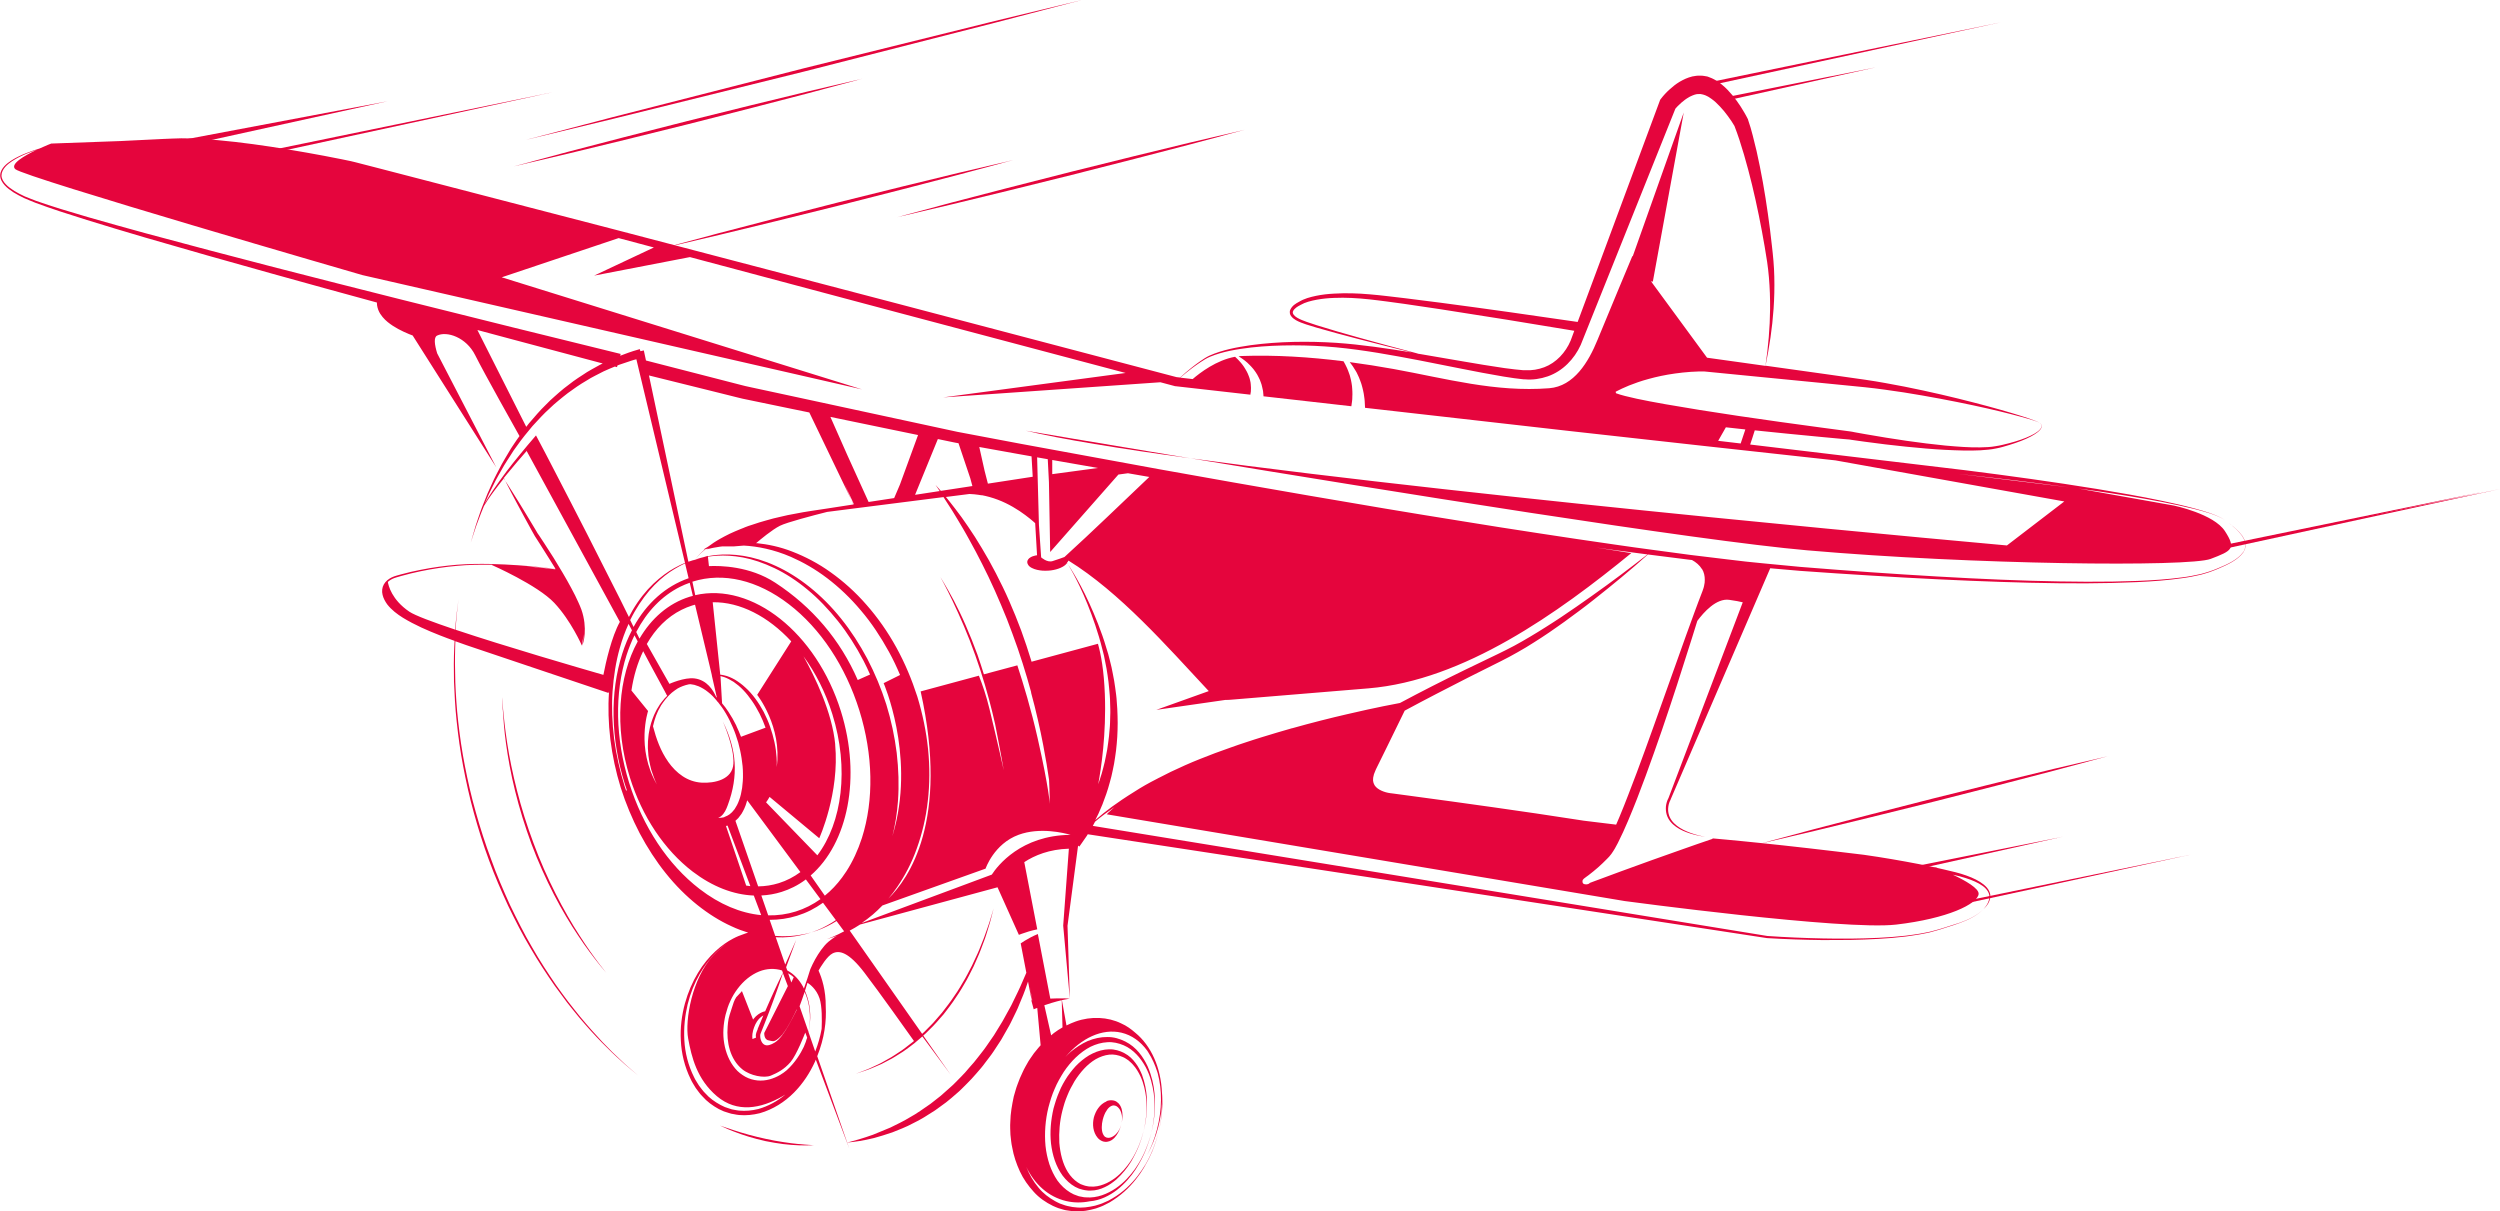 <svg width="227" height="110" viewBox="0 0 227 110" fill="none" xmlns="http://www.w3.org/2000/svg">
<g clip-path="url(#clip0_0_151)">
<path d="M108.083 41.614C99.299 40.156 93.133 39.106 93.133 39.106C96.311 39.867 101.61 40.728 108.083 41.614Z" fill="#E5053D"/>
<path d="M113.3 32.975C113.417 33.099 113.559 33.211 113.671 33.352C113.789 33.488 113.907 33.624 114.001 33.777C114.054 33.854 114.101 33.925 114.148 34.001C114.19 34.078 114.231 34.161 114.272 34.237C114.361 34.391 114.42 34.55 114.473 34.698C114.532 34.851 114.579 34.999 114.602 35.134C114.62 35.229 114.644 35.311 114.661 35.394C114.667 35.435 114.679 35.477 114.685 35.518C114.697 35.636 114.702 35.736 114.714 35.819C114.714 35.89 114.726 35.943 114.726 35.984L122.702 36.887C122.708 36.846 122.714 36.793 122.725 36.728C122.737 36.645 122.755 36.545 122.767 36.427C122.784 36.332 122.784 36.232 122.79 36.12C122.79 36.12 122.79 36.067 122.79 36.037C122.79 35.896 122.814 35.736 122.796 35.571C122.784 35.406 122.784 35.229 122.761 35.052C122.731 34.875 122.714 34.686 122.666 34.497C122.613 34.314 122.584 34.114 122.507 33.931C122.384 33.553 122.213 33.193 122.024 32.862C122.012 32.845 122 32.827 121.989 32.803C118.906 32.414 115.793 32.219 112.763 32.325C112.663 32.325 112.563 32.343 112.462 32.355C112.61 32.444 112.757 32.538 112.916 32.656C113.046 32.75 113.176 32.862 113.305 32.975H113.3Z" fill="#E5053D"/>
<path d="M203.815 49.09C203.839 49.173 203.874 49.255 203.886 49.344C203.886 49.432 203.892 49.527 203.898 49.621C203.874 49.71 203.851 49.804 203.827 49.899C203.786 49.987 203.733 50.076 203.686 50.164C203.202 50.831 202.33 51.25 201.387 51.651C201.151 51.757 200.897 51.84 200.644 51.94C200.385 52.029 200.113 52.1 199.842 52.182C199.282 52.312 198.699 52.43 198.074 52.507C196.836 52.684 195.492 52.79 194.048 52.855C191.165 52.991 187.911 52.997 184.362 52.914C180.814 52.831 176.976 52.666 172.914 52.442C170.887 52.33 168.8 52.194 166.672 52.058C165.605 51.982 164.532 51.911 163.447 51.834C162.551 51.757 161.643 51.675 160.736 51.598L151.693 72.588V72.606C151.593 72.788 151.516 73.007 151.487 73.225C151.451 73.444 151.457 73.668 151.51 73.886C151.604 74.323 151.899 74.7 152.265 74.978C152.624 75.261 153.055 75.462 153.485 75.621C153.921 75.78 154.375 75.898 154.835 75.993C154.375 75.916 153.915 75.822 153.467 75.68C153.019 75.538 152.577 75.355 152.188 75.078C151.799 74.807 151.457 74.417 151.327 73.939C151.263 73.703 151.245 73.449 151.268 73.207C151.298 72.96 151.363 72.73 151.481 72.493V72.511L158.242 54.69C157.959 54.619 157.57 54.543 157.022 54.466C155.843 54.295 154.693 55.599 154.116 56.378L153.615 57.983C152.742 60.768 151.846 63.548 150.897 66.315C150.425 67.696 149.93 69.071 149.429 70.446C148.928 71.821 148.398 73.184 147.826 74.535C147.537 75.214 147.236 75.886 146.9 76.547C146.729 76.884 146.547 77.208 146.311 77.539L146.11 77.787L145.916 77.987L145.515 78.383C145.244 78.642 144.967 78.89 144.672 79.126C144.525 79.244 144.377 79.362 144.23 79.474C144.083 79.586 143.912 79.698 143.817 79.781C143.77 79.822 143.735 79.87 143.723 79.887C143.694 79.946 143.711 79.911 143.699 79.946C143.694 79.964 143.688 79.988 143.688 80.011C143.682 80.106 143.711 80.188 143.747 80.218C143.865 80.33 144.177 80.342 144.324 80.2L144.366 80.165L144.425 80.141C146.264 79.451 148.109 78.778 149.96 78.111C151.793 77.468 153.615 76.801 155.46 76.181L155.53 76.128C155.53 76.128 155.961 76.164 156.709 76.235C157.458 76.311 158.531 76.4 159.816 76.541C161.101 76.683 162.604 76.825 164.208 77.019C165.811 77.214 167.521 77.397 169.236 77.615C170.946 77.857 172.649 78.153 174.235 78.459C174.683 78.548 175.125 78.636 175.549 78.731L175.797 78.76C175.797 78.76 175.856 78.784 175.944 78.819C176.133 78.861 176.328 78.902 176.516 78.949C177.235 79.114 177.931 79.274 178.544 79.498C179.157 79.716 179.711 79.982 180.13 80.324C180.336 80.495 180.513 80.69 180.613 80.908C180.719 81.121 180.749 81.351 180.713 81.546C180.637 81.935 180.442 82.177 180.313 82.33C180.177 82.484 180.1 82.555 180.1 82.555C180.1 82.555 180.171 82.472 180.295 82.313C180.413 82.153 180.584 81.894 180.637 81.534C180.69 81.162 180.448 80.743 180.035 80.448C179.623 80.147 179.075 79.917 178.467 79.722C178.108 79.604 177.725 79.51 177.324 79.427C178.432 79.946 179.723 80.672 179.658 81.186C179.546 82.077 176.882 83.404 172.166 83.953C167.45 84.502 147.531 81.817 147.531 81.817L100.49 73.939C100.49 73.939 100.72 73.691 101.186 73.29C100.867 73.508 100.573 73.721 100.301 73.921C99.971 74.163 99.682 74.399 99.429 74.612C99.417 74.635 99.399 74.665 99.388 74.689C99.335 74.795 99.281 74.889 99.228 74.99L160.47 84.986C162.145 85.104 163.825 85.175 165.499 85.21C166.336 85.228 167.179 85.234 168.016 85.228C168.859 85.222 169.696 85.192 170.533 85.157L171.789 85.08L173.044 84.962C173.457 84.903 173.875 84.856 174.288 84.785C174.695 84.697 175.119 84.649 175.52 84.525L176.127 84.36L176.728 84.171C177.129 84.047 177.53 83.924 177.931 83.788C178.715 83.505 179.505 83.151 180.1 82.549C179.511 83.156 178.721 83.522 177.937 83.811C177.542 83.959 177.141 84.083 176.74 84.207L176.139 84.402L175.532 84.573C175.131 84.703 174.712 84.756 174.3 84.844C173.887 84.921 173.469 84.968 173.05 85.033L171.794 85.163L170.533 85.251C169.69 85.299 168.853 85.328 168.01 85.346C167.167 85.358 166.33 85.363 165.487 85.358C163.807 85.34 162.121 85.281 160.441 85.18L98.769 75.751C98.745 75.792 98.716 75.839 98.692 75.881C98.48 76.199 98.297 76.441 98.185 76.612C98.067 76.783 98.002 76.872 98.002 76.872L97.89 76.783L96.93 84.059L97.142 90.692L96.54 84.059V84.047V84.024L97.053 77.061C95.279 77.114 93.947 77.663 93.004 78.282L94.183 84.384C93.664 84.49 93.157 84.644 92.779 84.785C92.679 84.82 92.591 84.856 92.514 84.885L90.575 80.566L78.095 83.947C77.777 84.154 77.471 84.331 77.193 84.478C77.182 84.484 77.17 84.49 77.152 84.496L83.731 93.873C83.796 93.814 83.866 93.755 83.931 93.69C84.149 93.471 84.368 93.253 84.586 93.029C84.81 92.811 84.998 92.557 85.21 92.327L85.523 91.967L85.812 91.589C86 91.335 86.207 91.093 86.383 90.828C86.56 90.568 86.737 90.303 86.914 90.049C87.091 89.789 87.238 89.518 87.397 89.252C87.557 88.993 87.71 88.727 87.846 88.462C87.981 88.196 88.123 87.936 88.252 87.683C88.376 87.423 88.494 87.169 88.606 86.921C88.848 86.431 89.03 85.942 89.207 85.499C89.396 85.057 89.52 84.638 89.655 84.278C89.791 83.912 89.891 83.587 89.968 83.322L90.221 82.484C90.221 82.484 90.139 82.791 90.003 83.334C89.932 83.605 89.85 83.935 89.726 84.301C89.602 84.673 89.496 85.098 89.313 85.546C89.142 85.995 88.971 86.485 88.742 86.986C88.629 87.24 88.517 87.494 88.4 87.759C88.27 88.019 88.134 88.278 87.999 88.55C87.869 88.821 87.716 89.087 87.557 89.353C87.397 89.618 87.25 89.895 87.073 90.155C86.896 90.415 86.719 90.68 86.543 90.946C86.366 91.211 86.159 91.459 85.971 91.719L85.676 92.102L85.358 92.462C85.146 92.698 84.945 92.952 84.721 93.17C84.497 93.395 84.273 93.613 84.055 93.831C83.984 93.902 83.908 93.967 83.831 94.032L86.319 97.579L83.749 94.109C83.619 94.221 83.495 94.327 83.365 94.439C83.141 94.64 82.912 94.823 82.676 94.994C82.44 95.165 82.222 95.342 81.992 95.49C81.52 95.779 81.096 96.08 80.66 96.286C80.447 96.398 80.241 96.504 80.052 96.605C79.858 96.699 79.663 96.776 79.481 96.853C79.121 97.006 78.809 97.142 78.543 97.219C78.013 97.395 77.712 97.496 77.712 97.496C77.712 97.496 78.013 97.384 78.532 97.183C78.797 97.095 79.103 96.947 79.451 96.782C79.628 96.699 79.817 96.617 80.005 96.516C80.194 96.41 80.394 96.298 80.601 96.18C81.025 95.962 81.444 95.655 81.903 95.36C82.127 95.206 82.346 95.023 82.57 94.852C82.682 94.764 82.799 94.675 82.912 94.587C82.935 94.563 82.959 94.545 82.988 94.522C82.534 93.879 79.811 90.043 78.49 88.32C77.046 86.431 76.203 86.266 75.602 86.567C75.101 86.815 74.511 87.795 74.323 88.131C74.629 88.804 74.989 89.919 74.977 91.394C75.012 92.049 74.989 92.763 74.865 93.53C74.747 94.292 74.529 95.094 74.205 95.903L77.111 104.282L74.075 96.215C74.046 96.28 74.022 96.351 73.993 96.416C73.544 97.395 72.925 98.369 72.094 99.207C71.263 100.045 70.202 100.735 68.994 101.078C68.386 101.231 67.744 101.302 67.107 101.243C66.948 101.231 66.789 101.196 66.636 101.166L66.4 101.125L66.164 101.054C66.017 101.007 65.869 100.966 65.722 100.912L65.274 100.706C64.708 100.399 64.183 100.016 63.765 99.532C63.535 99.313 63.37 99.036 63.175 98.794C63.022 98.523 62.834 98.269 62.71 97.98C62.161 96.859 61.873 95.649 61.82 94.475C61.755 93.294 61.908 92.161 62.191 91.117C62.474 90.09 62.887 89.14 63.37 88.343C64.337 86.727 65.604 85.723 66.559 85.228C66.901 85.045 67.207 84.927 67.455 84.844C67.644 84.767 67.803 84.72 67.933 84.685C67.437 84.531 66.924 84.343 66.412 84.101C64.354 83.168 62.22 81.504 60.458 79.297C59.574 78.2 58.778 76.966 58.082 75.656C57.398 74.34 56.815 72.948 56.361 71.514C55.919 70.08 55.6 68.593 55.418 67.124C55.247 65.666 55.2 64.214 55.3 62.816C55.3 62.816 55.294 62.816 55.288 62.816L55.253 62.922C55.253 62.922 52.901 62.131 49.37 60.945C47.607 60.349 45.544 59.659 43.339 58.915C42.685 58.703 42.019 58.467 41.347 58.225C41.341 58.425 41.335 58.632 41.329 58.844C41.3 59.759 41.311 60.792 41.341 61.919C41.388 63.046 41.459 64.262 41.606 65.542C41.748 66.823 41.942 68.174 42.213 69.555C42.484 70.936 42.803 72.358 43.209 73.774C43.61 75.196 44.064 76.624 44.595 78.028C45.096 79.445 45.697 80.82 46.304 82.165C46.947 83.493 47.595 84.797 48.309 86.007C49.004 87.234 49.753 88.367 50.478 89.429C50.849 89.954 51.221 90.462 51.586 90.946C51.963 91.418 52.317 91.89 52.677 92.321C53.396 93.188 54.086 93.955 54.71 94.622C55.029 94.947 55.329 95.254 55.606 95.537C55.889 95.814 56.155 96.056 56.396 96.286C56.868 96.746 57.269 97.065 57.534 97.301C57.799 97.531 57.941 97.655 57.941 97.655C57.941 97.655 57.799 97.537 57.528 97.307C57.263 97.077 56.85 96.758 56.373 96.31C56.131 96.085 55.854 95.85 55.571 95.572C55.288 95.295 54.981 94.994 54.657 94.669C54.333 94.345 54.009 93.985 53.655 93.607C53.301 93.229 52.965 92.811 52.588 92.386C52.223 91.955 51.869 91.489 51.486 91.017C51.12 90.533 50.743 90.025 50.366 89.5C49.629 88.438 48.874 87.299 48.167 86.078C47.442 84.868 46.782 83.564 46.133 82.23C45.514 80.885 44.907 79.504 44.394 78.088C43.87 76.677 43.422 75.237 43.027 73.809C42.626 72.381 42.319 70.953 42.054 69.567C41.789 68.18 41.606 66.829 41.47 65.542C41.329 64.256 41.27 63.034 41.223 61.907C41.199 60.78 41.199 59.741 41.246 58.827C41.252 58.608 41.264 58.396 41.276 58.19C40.834 58.03 40.392 57.871 39.95 57.694C38.812 57.245 37.662 56.75 36.59 56.095C36.059 55.764 35.546 55.375 35.157 54.873C34.974 54.619 34.809 54.318 34.739 54.017C34.656 53.693 34.691 53.345 34.856 53.056C35.022 52.767 35.287 52.566 35.564 52.43C35.858 52.288 36.147 52.235 36.436 52.147C37.014 51.987 37.592 51.858 38.169 51.746C39.313 51.516 40.433 51.368 41.5 51.279C42.567 51.197 43.575 51.191 44.506 51.209C46.369 51.25 47.914 51.386 48.998 51.492C49.67 51.557 50.16 51.616 50.437 51.645C50.277 51.386 50.112 51.126 49.953 50.866C49.664 50.412 49.381 49.958 49.098 49.509C48.957 49.285 48.816 49.067 48.674 48.848L48.568 48.683L48.544 48.642L48.515 48.589L48.468 48.506C48.403 48.394 48.344 48.282 48.279 48.17C47.784 47.285 47.348 46.452 46.959 45.738C46.569 45.03 46.269 44.422 46.051 44.004C45.909 43.726 45.815 43.532 45.762 43.425C45.461 43.797 45.172 44.169 44.889 44.552C44.683 44.824 44.495 45.101 44.3 45.379C44.176 45.561 44.058 45.75 43.946 45.939C43.758 46.37 43.61 46.783 43.469 47.149C43.298 47.58 43.168 47.957 43.068 48.276C42.862 48.907 42.744 49.267 42.744 49.267C42.744 49.267 42.85 48.901 43.033 48.27C43.121 47.951 43.239 47.568 43.392 47.131C43.545 46.694 43.699 46.199 43.923 45.673C44.029 45.408 44.135 45.131 44.253 44.847C44.371 44.564 44.512 44.281 44.642 43.98C44.901 43.378 45.237 42.776 45.562 42.145C45.732 41.832 45.927 41.525 46.11 41.206C46.204 41.047 46.298 40.888 46.393 40.728C46.499 40.575 46.599 40.422 46.705 40.262C46.852 40.032 47.012 39.814 47.171 39.596C46.917 39.141 43.917 33.807 43.145 32.249C42.337 30.626 40.569 30.036 39.684 30.473C39.372 30.632 39.454 31.293 39.696 32.084L45.06 42.434L37.468 30.461C37.356 30.419 37.25 30.378 37.144 30.337C36.978 30.272 36.813 30.195 36.648 30.119C36.318 29.965 35.994 29.794 35.676 29.587C35.358 29.375 35.033 29.139 34.739 28.785C34.591 28.608 34.45 28.401 34.349 28.142C34.296 28.012 34.261 27.864 34.237 27.717C34.226 27.634 34.22 27.552 34.22 27.469C31.119 26.625 27.883 25.734 24.646 24.831C20.726 23.74 16.818 22.63 13.157 21.562C11.33 21.025 9.561 20.494 7.893 19.975C6.225 19.456 4.645 18.948 3.213 18.411C2.859 18.264 2.517 18.134 2.175 17.98C1.845 17.821 1.527 17.65 1.226 17.467C0.937 17.272 0.648 17.072 0.424 16.818C0.2 16.57 0.012 16.263 0.018 15.927C0.018 15.59 0.2 15.307 0.395 15.089C0.595 14.87 0.831 14.705 1.055 14.558C1.515 14.268 1.969 14.068 2.381 13.903C2.835 13.726 3.236 13.59 3.59 13.484C4.179 13.212 4.651 13.035 4.651 13.035L11 12.805L11.578 12.776L14.837 12.616C15.38 12.587 15.922 12.575 16.47 12.557C17.018 12.569 17.561 12.563 18.109 12.604C20.29 12.728 22.454 13 24.605 13.324C26.757 13.655 28.903 14.033 31.042 14.463L31.844 14.629C32.127 14.688 32.375 14.764 32.646 14.829L34.226 15.236L37.385 16.056L43.705 17.697L56.343 20.978L81.603 27.599L106.827 34.243L107.151 34.279C107.493 33.966 107.847 33.659 108.212 33.37C108.466 33.169 108.725 32.975 108.99 32.792C109.256 32.609 109.527 32.426 109.822 32.29C111.012 31.759 112.303 31.529 113.577 31.34C114.856 31.169 116.153 31.075 117.444 31.045C118.741 31.015 120.032 31.045 121.322 31.128C123.633 31.287 125.92 31.635 128.196 32.001C126.557 31.6 124.918 31.192 123.285 30.768C122.024 30.437 120.768 30.107 119.519 29.741C119.206 29.652 118.894 29.552 118.581 29.452C118.275 29.351 117.951 29.233 117.662 29.068C117.508 28.974 117.361 28.873 117.243 28.714C117.114 28.573 117.066 28.307 117.161 28.118C117.338 27.746 117.644 27.569 117.951 27.404L117.921 27.422C118.44 27.103 118.959 26.979 119.501 26.861C120.037 26.749 120.58 26.69 121.128 26.661C122.213 26.596 123.303 26.631 124.382 26.726C124.924 26.767 125.455 26.832 125.991 26.891L127.595 27.08L130.801 27.487C134.957 28.035 139.101 28.626 143.251 29.233L145.315 23.681L150.703 9.17L150.738 9.07L150.809 8.975C150.879 8.881 150.938 8.816 150.997 8.739C151.062 8.669 151.121 8.598 151.186 8.527C151.316 8.391 151.445 8.255 151.587 8.132C151.864 7.878 152.164 7.636 152.506 7.429C152.589 7.376 152.683 7.329 152.772 7.282C152.86 7.235 152.954 7.187 153.055 7.146C153.243 7.058 153.455 6.999 153.668 6.94C153.774 6.916 153.892 6.904 154.004 6.886C154.11 6.869 154.245 6.863 154.387 6.869C154.517 6.869 154.682 6.881 154.741 6.898L154.988 6.94L155.059 6.957L155.436 7.105C155.56 7.158 155.666 7.223 155.778 7.282C155.896 7.341 155.99 7.412 156.085 7.482C156.185 7.553 156.285 7.624 156.368 7.701C156.733 7.996 157.028 8.326 157.311 8.657C157.588 8.993 157.835 9.341 158.065 9.695C158.183 9.872 158.289 10.055 158.395 10.238C158.501 10.427 158.602 10.598 158.702 10.805L158.725 10.858V10.881C158.902 11.377 159.026 11.831 159.15 12.309C159.274 12.781 159.386 13.254 159.498 13.72C159.71 14.664 159.899 15.608 160.07 16.558C160.235 17.508 160.394 18.458 160.523 19.408C160.659 20.358 160.783 21.314 160.883 22.264C160.995 23.209 161.089 24.188 161.107 25.144C161.131 26.106 161.107 27.074 161.042 28.03C160.924 29.776 160.659 31.499 160.311 33.205C162.068 33.453 163.884 33.706 165.699 33.96C166.937 34.137 168.169 34.308 169.389 34.485C170.61 34.662 171.8 34.892 172.956 35.111C175.255 35.571 177.383 36.073 179.198 36.545C181.014 37.011 182.511 37.448 183.555 37.778C184.073 37.943 184.48 38.079 184.751 38.191C184.887 38.238 184.993 38.285 185.058 38.321C185.129 38.356 185.158 38.374 185.158 38.374C185.158 38.374 185.123 38.356 185.052 38.327C184.981 38.291 184.881 38.25 184.74 38.209C184.463 38.114 184.05 37.99 183.525 37.849C182.47 37.56 180.961 37.188 179.134 36.798C177.306 36.409 175.166 35.996 172.861 35.63C171.706 35.459 170.515 35.282 169.301 35.158C168.081 35.034 166.843 34.916 165.599 34.792C163.117 34.55 160.63 34.308 158.307 34.078C157.146 33.966 156.02 33.854 154.953 33.748L154.752 33.73H154.741H154.699H154.611C154.487 33.73 154.363 33.73 154.239 33.73C153.992 33.736 153.744 33.748 153.503 33.765C153.019 33.795 152.548 33.854 152.1 33.913C151.204 34.037 150.396 34.214 149.695 34.409C148.987 34.597 148.398 34.816 147.914 35.005C147.437 35.211 147.065 35.37 146.824 35.506C146.777 35.53 146.735 35.553 146.7 35.571C146.706 35.601 146.712 35.636 146.724 35.677C146.724 35.689 146.729 35.701 146.735 35.707C147.166 35.872 147.855 36.037 148.61 36.203C149.382 36.368 150.26 36.533 151.227 36.704C155.088 37.389 160.288 38.144 165.493 38.84C166.141 38.929 166.796 39.011 167.444 39.1L167.927 39.165L168.051 39.182L168.193 39.206L168.428 39.253C168.747 39.312 169.065 39.371 169.383 39.424C170.651 39.649 171.906 39.849 173.121 40.026C174.335 40.197 175.514 40.351 176.634 40.457C177.754 40.557 178.815 40.64 179.794 40.622C180.283 40.611 180.749 40.599 181.185 40.516C181.621 40.457 182.04 40.339 182.423 40.245C183.195 40.044 183.855 39.814 184.368 39.566C184.875 39.324 185.282 39.053 185.364 38.758C185.406 38.604 185.317 38.498 185.264 38.451C185.199 38.404 185.17 38.374 185.17 38.374C185.17 38.374 185.205 38.398 185.264 38.445C185.323 38.492 185.418 38.598 185.382 38.764C185.306 39.082 184.899 39.365 184.398 39.637C183.885 39.908 183.231 40.162 182.464 40.398C182.075 40.51 181.674 40.646 181.226 40.723C180.778 40.823 180.301 40.852 179.806 40.888C178.815 40.941 177.742 40.9 176.611 40.846C175.479 40.788 174.288 40.681 173.062 40.557C171.836 40.434 170.568 40.28 169.283 40.103C168.959 40.056 168.641 40.014 168.316 39.967L168.075 39.932L167.975 39.914L167.851 39.902L167.361 39.861C166.707 39.802 166.053 39.737 165.398 39.678C163.347 39.483 161.302 39.283 159.333 39.076C159.162 39.637 159.014 40.068 158.914 40.363L178.462 42.699C182.441 43.201 186.414 43.75 190.375 44.393C192.356 44.718 194.331 45.06 196.294 45.473C197.272 45.679 198.257 45.898 199.223 46.157C200.184 46.429 201.175 46.688 202.029 47.214C201.163 46.7 200.172 46.458 199.212 46.205C198.239 45.963 197.26 45.762 196.276 45.567C194.307 45.19 192.326 44.877 190.346 44.588C189.809 44.511 189.273 44.44 188.736 44.364L197.384 45.904C197.384 45.904 201.009 46.653 202.029 48.234C203.049 49.816 202.678 50.005 200.727 50.748C198.775 51.492 179.151 51.285 164.09 49.969C154.027 49.09 125.767 44.541 108.1 41.614C134.999 45.308 182.228 49.527 182.228 49.527L187.439 45.532L166.66 41.803L154.511 40.469L142.556 39.141L130.607 37.784L123.946 37.029C123.946 36.975 123.946 36.899 123.934 36.793C123.934 36.704 123.922 36.592 123.916 36.462C123.916 36.45 123.916 36.444 123.916 36.438C123.916 36.303 123.881 36.149 123.863 35.984C123.834 35.819 123.822 35.636 123.769 35.453C123.722 35.264 123.68 35.069 123.616 34.869C123.545 34.674 123.48 34.468 123.392 34.267C123.291 34.072 123.221 33.866 123.097 33.677C122.938 33.388 122.749 33.128 122.555 32.88C123.893 33.057 125.219 33.27 126.539 33.506C131.297 34.373 135.771 35.63 140.664 35.252C142.927 35.075 144.242 32.851 145.049 30.874C145.886 28.826 148.221 23.244 148.221 23.244L148.25 23.279L152.884 10.215L150.078 25.569L149.913 25.545L155 32.479L155.124 32.497C156.185 32.644 157.305 32.803 158.466 32.963C159.067 33.045 159.686 33.134 160.305 33.222C160.553 31.499 160.712 29.77 160.724 28.035C160.73 27.085 160.7 26.135 160.618 25.191C160.541 24.241 160.394 23.321 160.229 22.377C160.07 21.432 159.893 20.506 159.704 19.568C159.515 18.635 159.309 17.709 159.085 16.782C158.861 15.862 158.619 14.941 158.354 14.038C158.219 13.584 158.083 13.136 157.936 12.687C157.794 12.262 157.641 11.825 157.488 11.436C157.405 11.3 157.305 11.141 157.211 10.993C157.104 10.834 156.998 10.681 156.886 10.533C156.662 10.232 156.432 9.937 156.179 9.678C155.931 9.412 155.672 9.164 155.401 8.975C155.336 8.922 155.265 8.881 155.2 8.84C155.136 8.798 155.065 8.751 155 8.728C154.935 8.698 154.87 8.657 154.805 8.639C154.746 8.621 154.693 8.604 154.64 8.586L154.446 8.545C154.34 8.515 154.34 8.545 154.304 8.539C154.275 8.539 154.245 8.533 154.186 8.539C154.133 8.545 154.08 8.545 154.027 8.556C153.915 8.586 153.803 8.61 153.691 8.663C153.632 8.68 153.573 8.71 153.52 8.739C153.461 8.769 153.402 8.792 153.343 8.834C153.108 8.964 152.878 9.141 152.66 9.329C152.548 9.424 152.442 9.524 152.341 9.63C152.288 9.683 152.241 9.737 152.194 9.79L152.123 9.872L146.417 24.117L143.528 31.322C143.234 31.966 142.833 32.55 142.326 33.045C141.825 33.541 141.212 33.937 140.54 34.172C139.874 34.403 139.154 34.509 138.465 34.444C138.376 34.444 138.294 34.444 138.2 34.426L137.958 34.397L137.48 34.338L136.508 34.19C133.949 33.76 131.432 33.211 128.903 32.727C126.374 32.243 123.84 31.777 121.287 31.535C120.014 31.417 118.723 31.358 117.444 31.358C116.159 31.358 114.873 31.411 113.6 31.552C112.333 31.706 111.042 31.907 109.863 32.396C109.568 32.52 109.297 32.691 109.032 32.868C108.76 33.045 108.501 33.234 108.242 33.423C107.876 33.7 107.517 33.99 107.169 34.291L108.295 34.42C108.949 33.854 110.458 32.697 112.144 32.396C112.315 32.55 112.498 32.727 112.669 32.933C112.769 33.045 112.857 33.175 112.946 33.299C113.022 33.435 113.117 33.559 113.188 33.7C113.258 33.836 113.329 33.972 113.376 34.114C113.4 34.184 113.429 34.249 113.453 34.32C113.471 34.391 113.488 34.456 113.506 34.527C113.547 34.656 113.559 34.792 113.571 34.916C113.577 34.957 113.571 34.993 113.577 35.034C113.583 35.111 113.594 35.193 113.588 35.264C113.588 35.37 113.588 35.471 113.577 35.553C113.565 35.642 113.553 35.713 113.541 35.778C113.541 35.801 113.541 35.813 113.535 35.837L106.709 35.064H106.68L106.65 35.052L105.365 34.709L85.641 36.084L102.205 33.866L81.414 28.348L62.645 23.344L53.944 25.026L59.373 22.471L56.178 21.621H56.166L45.556 25.179L78.278 35.359L32.905 24.979C32.905 24.979 2.228 16.104 1.391 15.36C0.878 14.9 2.222 14.127 3.342 13.602C3.054 13.702 2.747 13.814 2.405 13.956C1.998 14.127 1.55 14.339 1.102 14.629C0.884 14.782 0.66 14.941 0.472 15.16C0.289 15.372 0.136 15.638 0.136 15.927C0.136 16.222 0.307 16.499 0.525 16.729C0.737 16.965 1.02 17.154 1.309 17.343C1.603 17.52 1.916 17.679 2.246 17.833C2.57 17.974 2.93 18.098 3.283 18.24C4.716 18.747 6.296 19.22 7.97 19.709C9.65 20.193 11.424 20.689 13.258 21.19C16.936 22.188 20.868 23.22 24.806 24.241C32.681 26.271 40.569 28.242 46.487 29.706C52.411 31.163 56.355 32.137 56.355 32.137L56.314 32.302C56.603 32.196 56.868 32.095 57.092 32.013C57.428 31.889 57.664 31.83 57.835 31.777C58.006 31.724 58.094 31.7 58.094 31.7L58.147 31.889L58.459 31.818L58.654 32.733C59.191 32.868 61.366 33.429 64.82 34.32C65.321 34.45 65.852 34.586 66.4 34.727C66.677 34.798 66.96 34.869 67.249 34.946C67.384 34.981 67.561 35.028 67.667 35.052C67.815 35.081 67.968 35.117 68.121 35.152C69.341 35.418 70.656 35.701 72.065 36.002C74.883 36.61 78.06 37.294 81.526 38.044C83.259 38.415 85.069 38.805 86.938 39.212C88.812 39.566 90.752 39.932 92.744 40.309C96.741 41.041 100.956 41.814 105.318 42.617C109.68 43.402 114.19 44.198 118.782 44.989C123.368 45.78 128.031 46.571 132.7 47.314C135.034 47.697 137.368 48.063 139.697 48.417C142.025 48.783 144.348 49.114 146.647 49.45C148.946 49.792 151.239 50.076 153.497 50.388C154.629 50.524 155.754 50.66 156.869 50.796C157.983 50.931 159.097 51.067 160.199 51.161C161.302 51.268 162.392 51.368 163.477 51.474C164.561 51.557 165.64 51.645 166.701 51.728C168.829 51.887 170.91 52.041 172.938 52.165C176.994 52.424 180.831 52.625 184.374 52.731C187.917 52.837 191.171 52.861 194.048 52.749C195.486 52.696 196.83 52.601 198.068 52.436C198.687 52.365 199.27 52.247 199.83 52.123C200.102 52.041 200.373 51.976 200.632 51.887C200.886 51.793 201.139 51.71 201.375 51.604C202.318 51.215 203.191 50.801 203.668 50.152C203.91 49.828 203.933 49.415 203.804 49.102C203.756 48.943 203.662 48.801 203.586 48.671C203.491 48.553 203.409 48.429 203.314 48.329C203.12 48.128 202.955 47.951 202.784 47.822C202.625 47.68 202.489 47.568 202.371 47.485C202.489 47.568 202.631 47.68 202.79 47.816C202.955 47.945 203.132 48.122 203.326 48.317C203.42 48.417 203.503 48.541 203.603 48.659C203.68 48.795 203.774 48.931 203.827 49.096L203.815 49.09ZM177.819 43.03L187.876 44.251C184.722 43.821 181.562 43.443 178.403 43.095L177.819 43.03ZM156.008 40.026L158.053 40.268C158.142 40.014 158.289 39.578 158.478 38.994C157.877 38.929 157.287 38.864 156.709 38.799L156.014 40.02L156.008 40.026ZM128.726 32.113C128.815 32.125 128.903 32.143 128.992 32.154C131.538 32.573 134.073 33.057 136.608 33.423L137.551 33.541L138.034 33.588L138.276 33.612C138.341 33.612 138.424 33.612 138.494 33.612C139.096 33.653 139.679 33.547 140.221 33.346C141.3 32.939 142.161 32.007 142.615 30.927L142.945 30.036C138.872 29.357 134.792 28.691 130.707 28.065L127.518 27.593L125.92 27.375C125.39 27.31 124.848 27.233 124.323 27.18C123.262 27.068 122.195 27.003 121.134 27.05C120.603 27.068 120.073 27.121 119.554 27.215C119.047 27.31 118.505 27.445 118.092 27.687L118.063 27.705C117.803 27.829 117.514 28.024 117.414 28.248C117.302 28.46 117.526 28.696 117.774 28.844C118.051 29.009 118.34 29.115 118.646 29.227C118.953 29.334 119.259 29.44 119.566 29.534C120.804 29.924 122.053 30.284 123.303 30.632C125.107 31.139 126.911 31.623 128.726 32.101V32.113ZM95.544 41.767V43.053C97.018 42.853 98.415 42.67 99.7 42.493C98.291 42.245 96.906 42.003 95.544 41.767ZM94.171 41.525L94.336 47.668L94.536 50.607C94.536 50.607 95.073 51.102 95.568 50.949C95.992 50.819 96.511 50.63 96.652 50.577C99.258 48.205 101.793 45.733 104.357 43.307C103.709 43.195 103.06 43.083 102.418 42.971C102.141 43.006 101.846 43.048 101.551 43.089L95.356 50.123L95.243 43.773L95.137 41.696C94.813 41.637 94.483 41.584 94.165 41.525H94.171ZM89.702 43.915C91.836 43.59 93.34 43.354 93.77 43.289L93.664 41.437C93.298 41.372 92.921 41.307 92.561 41.242C91.323 41.018 90.115 40.799 88.918 40.587L89.402 42.752L89.702 43.921V43.915ZM89.16 44.977C88.918 44.942 88.688 44.901 88.47 44.883C88.317 44.871 88.17 44.859 88.028 44.853C87.35 44.942 86.637 45.03 85.888 45.125C86.136 45.432 86.431 45.797 86.749 46.216C87.109 46.683 87.504 47.214 87.904 47.816C88.311 48.412 88.742 49.072 89.16 49.786C89.59 50.495 90.021 51.262 90.433 52.064C90.846 52.873 91.264 53.711 91.642 54.584C92.025 55.457 92.39 56.354 92.726 57.257C93.062 58.166 93.357 59.081 93.64 59.995C93.652 60.025 93.658 60.054 93.664 60.084L99.694 58.455C99.971 59.435 100.237 60.892 100.319 63.022C100.461 66.669 99.977 69.814 99.718 71.207C99.771 71.065 99.818 70.924 99.865 70.776C99.989 70.446 100.071 70.092 100.172 69.732C100.278 69.372 100.349 69 100.425 68.622C100.514 68.245 100.567 67.855 100.62 67.46C100.685 67.064 100.714 66.663 100.749 66.256C100.797 65.849 100.797 65.436 100.808 65.023C100.832 64.61 100.808 64.191 100.797 63.778C100.797 63.359 100.749 62.946 100.714 62.533C100.69 62.12 100.62 61.706 100.567 61.299C100.519 60.892 100.431 60.491 100.354 60.101C100.313 59.907 100.278 59.706 100.237 59.511C100.183 59.317 100.136 59.122 100.089 58.933C99.9 58.16 99.677 57.446 99.447 56.755C99.217 56.071 98.975 55.428 98.739 54.844C98.268 53.669 97.796 52.725 97.448 52.076C97.159 51.545 96.965 51.209 96.9 51.102C96.823 51.232 96.664 51.374 96.458 51.48C96.234 51.604 95.951 51.698 95.644 51.757C95.491 51.787 95.332 51.81 95.167 51.816C95.014 51.828 94.831 51.822 94.666 51.816C94.33 51.787 93.994 51.728 93.687 51.569C93.54 51.492 93.381 51.386 93.304 51.185C93.216 50.949 93.351 50.784 93.451 50.689C93.67 50.512 93.882 50.477 94.017 50.441C94.082 50.43 94.129 50.424 94.165 50.418L93.994 47.503C93.953 47.467 93.905 47.426 93.841 47.367C93.67 47.214 93.416 47.007 93.098 46.771C92.473 46.299 91.571 45.738 90.598 45.373C90.351 45.284 90.109 45.196 89.862 45.131C89.614 45.06 89.372 45.007 89.13 44.959L89.16 44.977ZM85.157 39.867L83.088 44.93C83.855 44.812 84.597 44.7 85.323 44.588C85.081 44.228 84.945 44.027 84.945 44.027C84.945 44.027 85.022 44.116 85.175 44.287C85.24 44.364 85.328 44.464 85.429 44.57C86.442 44.417 87.403 44.269 88.293 44.133L88.105 43.437L87.032 40.245C86.932 40.227 86.826 40.209 86.725 40.191C86.195 40.079 85.682 39.973 85.163 39.867H85.157ZM78.868 45.579C79.646 45.461 80.424 45.343 81.19 45.225L81.715 43.998L83.359 39.501C82.664 39.359 81.974 39.212 81.302 39.076C79.227 38.645 77.252 38.238 75.401 37.855L76.934 41.319L78.874 45.591L78.868 45.579ZM58.925 34.084L62.503 51.002L62.586 50.978C62.586 50.978 62.604 50.978 62.609 50.973C62.94 50.861 63.116 50.807 63.116 50.807C63.116 50.807 63.04 50.837 62.904 50.89L63.447 50.725C63.234 50.778 63.116 50.807 63.116 50.807C63.116 50.807 63.293 50.754 63.629 50.654C63.712 50.63 63.806 50.607 63.906 50.583L64.272 50.471V50.501C64.525 50.453 64.808 50.412 65.127 50.383C65.781 50.318 66.583 50.329 67.49 50.471C68.398 50.613 69.4 50.908 70.426 51.38C72.483 52.312 74.617 53.976 76.38 56.183C77.264 57.281 78.06 58.514 78.756 59.824C79.439 61.14 80.023 62.533 80.477 63.967C80.919 65.4 81.237 66.888 81.42 68.357C81.591 69.826 81.638 71.296 81.538 72.7C81.461 73.821 81.284 74.895 81.031 75.916C81.108 75.662 81.178 75.403 81.249 75.131C82.988 68.345 80.235 62.031 80.235 62.031L81.727 61.288C81.426 60.574 81.096 59.871 80.724 59.199C79.976 57.841 79.133 56.555 78.172 55.434C77.223 54.301 76.18 53.315 75.101 52.495C74.022 51.675 72.902 51.038 71.817 50.565C70.249 49.887 68.764 49.604 67.538 49.539L66.606 49.615H65.563C65.498 49.621 65.427 49.633 65.368 49.639L64.808 49.733C64.749 49.745 64.684 49.757 64.631 49.769C64.266 49.857 64.071 49.899 64.071 49.899C64.071 49.899 64.172 49.863 64.366 49.804L64.077 49.851C63.747 50.117 63.5 50.353 63.352 50.524C63.199 50.701 63.134 50.807 63.134 50.807C63.134 50.807 63.199 50.695 63.346 50.518C63.488 50.347 63.712 50.123 64.013 49.863L63.895 49.881C63.895 49.881 64.048 49.786 64.301 49.633C64.608 49.403 64.967 49.155 65.392 48.919C65.657 48.76 65.952 48.624 66.258 48.465C66.577 48.329 66.901 48.164 67.255 48.034C67.331 48.004 67.414 47.975 67.496 47.94C67.549 47.916 67.608 47.892 67.661 47.869C67.832 47.798 68.062 47.721 68.328 47.639C68.339 47.639 68.351 47.627 68.363 47.627C68.746 47.497 69.147 47.367 69.571 47.255C69.778 47.196 69.99 47.137 70.208 47.078C70.426 47.025 70.644 46.978 70.862 46.925C71.086 46.871 71.31 46.824 71.534 46.771C71.764 46.73 71.994 46.683 72.224 46.641C73.15 46.452 74.116 46.328 75.095 46.175C75.891 46.051 76.692 45.927 77.5 45.803L73.486 37.453C72.925 37.335 72.377 37.223 71.847 37.117C70.438 36.822 69.117 36.551 67.891 36.297C67.738 36.267 67.585 36.232 67.437 36.203C67.243 36.161 67.131 36.126 66.972 36.09C66.683 36.02 66.4 35.949 66.123 35.878C65.569 35.742 65.038 35.606 64.537 35.483C61.837 34.81 59.921 34.338 58.949 34.096L58.925 34.084ZM77.471 45.791C77.471 45.791 77.512 45.786 77.535 45.78L76.675 43.933L77.471 45.786V45.791ZM77.877 61.748C78.254 61.583 78.732 61.364 79.003 61.246C78.814 60.821 78.62 60.402 78.408 59.995C77.73 58.703 76.958 57.487 76.091 56.401C75.225 55.322 74.299 54.342 73.315 53.534C72.336 52.719 71.322 52.064 70.32 51.586C69.318 51.108 68.345 50.784 67.461 50.618C66.577 50.453 65.781 50.418 65.132 50.459C64.814 50.477 64.525 50.512 64.278 50.548L64.372 51.403C65.386 51.356 68.074 51.392 70.391 52.908C73.745 55.097 76.303 58.101 77.883 61.748H77.877ZM43.345 29.959L47.784 38.758C47.866 38.651 47.949 38.545 48.031 38.439C48.532 37.861 49.022 37.27 49.564 36.751C49.829 36.48 50.095 36.214 50.378 35.978C50.661 35.736 50.926 35.483 51.209 35.264C51.498 35.046 51.775 34.833 52.052 34.621C52.329 34.409 52.624 34.237 52.895 34.054C53.437 33.671 54.003 33.4 54.504 33.11C54.581 33.075 54.651 33.039 54.728 33.004C53.113 32.573 50.095 31.765 46.21 30.732C45.302 30.49 44.347 30.231 43.351 29.965L43.345 29.959ZM45.956 42.853C46.363 42.31 46.788 41.785 47.218 41.26C47.648 40.734 48.079 40.215 48.527 39.702L48.668 39.536L48.774 39.737C49.812 41.679 50.802 43.644 51.822 45.597C52.842 47.55 53.826 49.515 54.822 51.48L56.314 54.425L57.104 56.024C57.21 55.817 57.322 55.617 57.434 55.422C58.006 54.448 58.66 53.634 59.326 53.002C59.992 52.371 60.647 51.905 61.218 51.586C61.59 51.374 61.92 51.226 62.197 51.108L57.782 32.621C57.64 32.656 57.481 32.697 57.31 32.756C57.004 32.857 56.632 32.986 56.202 33.128C56.16 33.146 56.107 33.169 56.06 33.187L56.025 33.335C56.025 33.335 55.954 33.317 55.83 33.282C55.512 33.411 55.17 33.553 54.811 33.718C54.321 33.984 53.761 34.226 53.231 34.574C52.96 34.745 52.671 34.898 52.394 35.099C52.117 35.294 51.84 35.494 51.557 35.695C51.274 35.901 51.008 36.138 50.725 36.362C50.443 36.586 50.171 36.834 49.906 37.088C49.358 37.577 48.857 38.138 48.35 38.687C47.872 39.265 47.389 39.837 46.965 40.451C46.858 40.599 46.746 40.752 46.64 40.9C46.54 41.053 46.44 41.206 46.346 41.36C46.151 41.667 45.951 41.962 45.768 42.269C45.42 42.882 45.066 43.472 44.789 44.057C44.648 44.346 44.5 44.629 44.371 44.906C44.247 45.184 44.129 45.455 44.017 45.715C44.017 45.727 44.011 45.733 44.005 45.744C44.082 45.614 44.147 45.479 44.229 45.349C44.312 45.201 44.412 45.066 44.5 44.918C44.589 44.777 44.683 44.635 44.783 44.493C45.161 43.933 45.562 43.384 45.968 42.841L45.956 42.853ZM75.832 67.584C76.25 72.015 74.388 76.111 74.388 76.111L69.878 72.358C69.772 72.546 69.66 72.718 69.56 72.853L74.216 77.663C76.463 74.695 77.123 69.785 75.578 64.846C74.959 62.857 74.046 61.081 72.955 59.588C73.998 61.459 75.561 64.68 75.838 67.59L75.832 67.584ZM58.843 64.568C58.843 64.568 57.728 67.914 59.644 71.225C59.438 70.806 59.285 70.363 59.137 69.909C58.996 69.354 58.86 68.752 58.843 68.162C58.807 67.873 58.843 67.578 58.837 67.295C58.872 67.011 58.878 66.722 58.937 66.451C59.02 65.902 59.196 65.389 59.391 64.917C59.509 64.692 59.597 64.456 59.733 64.262C59.798 64.161 59.857 64.061 59.916 63.961C59.986 63.866 60.051 63.778 60.122 63.689C60.269 63.494 60.428 63.323 60.582 63.176L59.096 60.432C58.86 60.001 58.63 59.564 58.401 59.128C57.888 60.19 57.528 61.394 57.334 62.698L58.855 64.574L58.843 64.568ZM60.652 69.148C61.407 70.216 62.421 70.989 63.712 71.065C64.885 71.13 66.512 70.788 66.594 69.342C66.683 67.826 65.628 65.501 65.628 65.501C66.895 68.038 67.078 70.422 66.082 73.107C65.946 73.479 65.781 73.856 65.474 74.11C65.392 74.175 65.303 74.228 65.209 74.275C65.321 74.27 65.427 74.258 65.516 74.246C65.604 74.24 65.687 74.222 65.763 74.205V74.187C65.763 74.187 65.805 74.169 65.887 74.134C65.975 74.11 66.093 74.04 66.241 73.945C66.311 73.892 66.382 73.821 66.465 73.75C66.541 73.668 66.618 73.573 66.701 73.473C66.848 73.249 67.001 72.983 67.113 72.653C67.243 72.328 67.32 71.951 67.384 71.549C67.437 71.142 67.473 70.705 67.461 70.251C67.461 69.797 67.414 69.325 67.337 68.853C67.308 68.611 67.249 68.38 67.207 68.144C67.154 67.908 67.084 67.655 67.031 67.424C66.889 66.952 66.736 66.486 66.541 66.044C66.353 65.601 66.141 65.17 65.905 64.775C65.687 64.397 65.439 64.055 65.186 63.742H65.162L65.156 63.701C65.156 63.725 65.168 63.736 65.168 63.736C65.168 63.736 65.073 63.607 64.909 63.424C64.867 63.376 64.82 63.323 64.779 63.282C64.761 63.264 64.737 63.241 64.72 63.217C64.584 63.081 64.449 62.958 64.301 62.845C64.018 62.609 63.718 62.444 63.447 62.32C63.305 62.273 63.175 62.22 63.046 62.184C62.916 62.161 62.798 62.137 62.692 62.125H62.686C62.639 62.125 62.592 62.125 62.545 62.137C62.15 62.22 61.814 62.356 61.537 62.509C61.372 62.615 61.195 62.739 61.006 62.892C60.882 63.005 60.753 63.123 60.629 63.258L60.664 63.329L60.629 63.264C60.487 63.412 60.352 63.583 60.222 63.766C60.163 63.854 60.098 63.943 60.033 64.037C59.98 64.138 59.921 64.238 59.868 64.338C59.745 64.539 59.668 64.763 59.568 64.987C59.462 65.288 59.361 65.607 59.291 65.943C59.585 67.076 59.986 68.198 60.658 69.148H60.652ZM66.854 65.896C67.013 66.221 67.148 66.557 67.284 66.899L69.512 66.073C69.359 65.642 69.176 65.218 68.976 64.816C68.758 64.403 68.534 64.002 68.28 63.642C68.027 63.282 67.762 62.94 67.479 62.651C67.202 62.356 66.901 62.114 66.612 61.913C66.311 61.73 66.028 61.571 65.757 61.482C65.639 61.441 65.528 61.411 65.421 61.388L65.563 63.86C65.763 64.102 65.964 64.35 66.141 64.633C66.406 65.029 66.647 65.454 66.866 65.902L66.854 65.896ZM63.105 54.908C63.022 54.932 62.934 54.95 62.851 54.979C62.515 55.086 62.197 55.215 61.89 55.369C60.582 56.018 59.515 57.098 58.731 58.473L60.782 62.096C60.782 62.096 62.138 61.482 63.063 61.6C64.201 61.742 64.773 62.692 65.02 63.276C65.044 63.3 65.068 63.323 65.091 63.347L64.637 61.346V61.311L64.431 60.432L63.111 54.914L63.105 54.908ZM67.844 72.665C67.826 72.735 67.809 72.806 67.785 72.871C67.679 73.255 67.508 73.597 67.331 73.892C67.231 74.034 67.137 74.163 67.037 74.281C66.942 74.37 66.86 74.459 66.777 74.529L68.84 80.483C69.477 80.477 70.108 80.377 70.721 80.188C71.434 79.964 72.083 79.622 72.678 79.185L67.844 72.665ZM67.75 80.412C67.879 80.43 68.003 80.448 68.133 80.46L66.064 74.966C66.064 74.966 66.028 74.972 66.011 74.978C65.981 74.978 65.946 74.99 65.916 74.995L67.756 80.418L67.75 80.412ZM69.754 83.115C70.609 83.133 71.452 83.015 72.265 82.761C73.067 82.507 73.816 82.13 74.499 81.64L73.173 79.852C72.819 80.118 72.442 80.353 72.047 80.548C71.705 80.719 71.346 80.867 70.968 80.985C70.367 81.174 69.754 81.28 69.129 81.309L69.754 83.115ZM71.847 58.237C69.754 55.971 67.196 54.643 64.714 54.684L65.398 61.258C65.522 61.27 65.651 61.293 65.793 61.329C66.088 61.394 66.406 61.529 66.73 61.712C67.048 61.907 67.378 62.143 67.685 62.432C68.003 62.715 68.298 63.052 68.575 63.424C68.852 63.795 69.106 64.203 69.336 64.627C69.554 65.058 69.76 65.507 69.919 65.973C70.084 66.445 70.214 66.905 70.32 67.383C70.426 67.861 70.485 68.333 70.514 68.793C70.538 69.089 70.538 69.372 70.526 69.649C71.033 65.973 68.752 63.093 68.752 63.093L71.847 58.231V58.237ZM62.91 54.1L62.627 52.914C62.332 53.02 62.038 53.138 61.755 53.28C60.104 54.106 58.742 55.51 57.77 57.387C57.87 57.588 57.964 57.788 58.065 57.989C59.137 56.154 60.682 54.791 62.604 54.189C62.704 54.159 62.81 54.13 62.91 54.106V54.1ZM62.527 52.507L62.203 51.156C61.932 51.279 61.613 51.445 61.254 51.663C60.694 51.993 60.063 52.477 59.426 53.12C58.79 53.764 58.176 54.584 57.622 55.546C57.481 55.788 57.351 56.041 57.222 56.301L57.528 56.927C58.725 54.761 60.44 53.233 62.515 52.507H62.527ZM47.837 51.427C48.969 51.527 50.047 51.651 50.431 51.693C50.425 51.681 50.413 51.669 50.407 51.651C50.13 51.622 49.641 51.569 48.969 51.51C48.639 51.48 48.255 51.451 47.843 51.421L47.837 51.427ZM54.787 61.282C55.011 60.125 55.536 57.806 56.284 56.466L47.825 40.959L47.866 40.894C47.265 41.578 46.676 42.263 46.098 42.971C45.974 43.124 45.85 43.278 45.727 43.425C45.791 43.52 45.909 43.709 46.08 43.968C46.328 44.369 46.699 44.93 47.124 45.626C47.542 46.317 48.043 47.119 48.556 47.987C48.621 48.093 48.686 48.205 48.751 48.317L48.798 48.4L48.816 48.429L48.845 48.471L48.957 48.63C49.098 48.848 49.246 49.067 49.393 49.291C49.682 49.739 49.971 50.194 50.266 50.648C50.831 51.569 51.392 52.495 51.869 53.392C52.111 53.84 52.335 54.277 52.523 54.708C52.624 54.914 52.706 55.139 52.789 55.345C52.853 55.552 52.93 55.758 52.965 55.959C53.148 56.761 53.119 57.464 53.048 57.93C52.977 58.402 52.853 58.65 52.853 58.65C52.853 58.65 52.936 58.39 52.965 57.924C52.971 57.824 52.971 57.712 52.971 57.599C52.93 58.178 52.836 58.62 52.836 58.62C52.836 58.62 51.857 56.366 50.33 54.743C48.804 53.12 44.648 51.297 44.648 51.297C44.666 51.291 44.695 51.285 44.724 51.279C44.642 51.279 44.559 51.279 44.471 51.279C43.54 51.268 42.532 51.279 41.47 51.38C40.409 51.474 39.295 51.639 38.163 51.875C37.597 51.993 37.02 52.135 36.448 52.294C36.171 52.383 35.858 52.448 35.605 52.572C35.464 52.643 35.334 52.731 35.216 52.837C35.269 53.162 35.564 54.454 37.167 55.54C37.674 55.882 39.272 56.478 41.323 57.169C41.341 56.921 41.364 56.679 41.388 56.461C41.447 55.806 41.518 55.292 41.565 54.944C41.612 54.596 41.636 54.407 41.636 54.407C41.636 54.407 41.612 54.596 41.571 54.944C41.529 55.292 41.47 55.806 41.417 56.461C41.394 56.685 41.382 56.927 41.364 57.18C45.892 58.697 52.606 60.65 54.781 61.276L54.787 61.282ZM56.732 71.183C55.453 67.088 55.371 62.887 56.502 59.352C56.744 58.591 57.039 57.883 57.381 57.228L57.074 56.649C56.762 57.334 56.491 58.071 56.273 58.856C55.925 60.078 55.718 61.411 55.618 62.798C55.524 64.185 55.583 65.625 55.76 67.07C55.954 68.522 56.273 69.962 56.715 71.384C56.762 71.532 56.815 71.673 56.862 71.821L56.909 71.72C56.85 71.543 56.791 71.366 56.732 71.189V71.183ZM69.112 83.08L68.445 81.315C66.594 81.245 64.69 80.507 62.898 79.144C60.328 77.179 58.3 74.14 57.192 70.587C55.76 66.008 56.149 61.447 57.905 58.243C57.805 58.054 57.705 57.871 57.611 57.682C57.34 58.243 57.098 58.844 56.891 59.482C55.789 62.94 55.872 67.053 57.121 71.065C58.377 75.078 60.647 78.507 63.523 80.719C65.333 82.112 67.243 82.915 69.106 83.092L69.112 83.08ZM71.54 89.547L71.086 88.349C71.057 88.438 71.016 88.574 70.957 88.757C70.845 89.081 70.697 89.553 70.491 90.102C70.285 90.657 70.061 91.306 69.795 91.99C69.66 92.332 69.524 92.686 69.383 93.046C69.312 93.224 69.241 93.406 69.165 93.589L69.058 93.861C69.058 93.861 69.029 93.955 69.029 93.973C69.029 94.002 69.023 94.026 69.029 94.073C69.029 94.398 69.182 94.758 69.43 94.87C69.672 94.994 70.025 94.858 70.314 94.681C70.467 94.599 70.585 94.48 70.703 94.374C70.821 94.256 70.927 94.126 71.027 93.997C71.039 93.985 71.045 93.967 71.057 93.955C71.057 93.938 71.057 93.92 71.063 93.908C71.004 93.979 70.951 94.044 70.892 94.097C70.279 94.693 70.202 94.54 69.778 94.463C69.353 94.386 69.394 93.79 69.394 93.79L71.534 89.547H71.54ZM71.075 93.896C71.075 93.908 71.075 93.926 71.069 93.938C71.251 93.69 71.405 93.442 71.54 93.206C71.829 92.698 72.065 92.268 72.212 91.961C72.265 91.849 72.312 91.766 72.348 91.689L72.336 91.66C72.177 92.002 71.582 93.253 71.075 93.884V93.896ZM68.793 93.436C68.87 93.253 68.941 93.076 69.017 92.899C69.117 92.663 69.218 92.433 69.312 92.203C69.135 92.297 68.917 92.474 68.734 92.751C68.634 92.899 68.552 93.07 68.481 93.259C68.41 93.436 68.345 93.666 68.322 93.873C68.298 94.026 68.304 94.185 68.322 94.345L68.646 94.215C68.646 94.168 68.628 94.126 68.628 94.079C68.628 94.026 68.628 93.955 68.646 93.884C68.663 93.808 68.663 93.802 68.693 93.713L68.805 93.442L68.793 93.436ZM73.415 93.707C73.415 93.707 73.415 93.678 73.421 93.666C73.468 93.46 73.509 93.147 73.533 92.751C73.562 92.356 73.533 91.872 73.45 91.329C73.379 90.934 73.261 90.497 73.061 90.067C72.914 90.503 72.766 90.934 72.601 91.365L73.415 93.707ZM72.071 88.733C71.918 88.597 71.747 88.479 71.564 88.373L71.853 89.211L72.071 88.733ZM71.293 99.39C71.216 99.443 71.139 99.49 71.057 99.538C69.076 100.671 66.924 101.072 65.097 99.538C63.276 97.997 62.792 95.973 62.486 94.303C62.179 92.627 62.839 88.839 64.743 86.786C65.168 86.325 65.575 85.971 65.952 85.682C65.144 86.266 64.248 87.187 63.523 88.456C63.069 89.252 62.692 90.167 62.438 91.194C62.197 92.203 62.073 93.312 62.138 94.445C62.197 95.578 62.486 96.74 63.016 97.797C63.134 98.068 63.317 98.304 63.464 98.564C63.653 98.794 63.806 99.048 64.024 99.254C64.413 99.703 64.909 100.051 65.421 100.328L65.81 100.517C65.952 100.57 66.099 100.612 66.247 100.665L66.453 100.73L66.671 100.771C66.818 100.794 66.96 100.83 67.107 100.842C67.697 100.895 68.286 100.842 68.852 100.7C69.754 100.446 70.585 99.986 71.287 99.402L71.293 99.39ZM73.12 93.755C73.091 93.825 72.342 95.779 71.776 96.44C71.198 97.112 70.585 97.419 69.99 97.667C69.394 97.915 68.127 97.685 67.396 97.089C66.27 96.162 65.958 94.61 66.07 93.218C66.088 92.976 66.111 92.74 66.158 92.504C66.211 92.262 66.288 92.026 66.365 91.796C66.4 91.695 66.429 91.589 66.465 91.483C66.565 91.158 66.665 90.822 66.854 90.544C66.889 90.491 67.373 90.013 67.367 89.99C67.367 89.99 68.186 92.085 68.381 92.58C68.398 92.557 68.41 92.533 68.428 92.51C68.687 92.179 68.999 91.984 69.229 91.896C69.33 91.855 69.412 91.837 69.477 91.825C69.76 91.158 70.049 90.539 70.285 90.007C70.526 89.471 70.744 89.028 70.892 88.721C70.986 88.532 71.051 88.402 71.086 88.32L71.039 88.196H71.033V88.184L71.01 88.119C70.355 87.907 69.613 87.936 68.935 88.208C68.174 88.515 67.502 89.075 66.984 89.766C66.724 90.108 66.494 90.486 66.317 90.887C66.123 91.282 66.005 91.689 65.881 92.138C65.681 92.976 65.61 93.884 65.757 94.734C65.899 95.584 66.229 96.398 66.76 97.024C67.019 97.342 67.349 97.584 67.685 97.773C67.773 97.814 67.856 97.862 67.944 97.897L68.227 97.997C68.404 98.045 68.599 98.092 68.781 98.104C69.542 98.18 70.261 97.938 70.839 97.602C71.057 97.478 71.246 97.331 71.428 97.183C72.195 96.493 72.696 95.661 72.984 95.053C73.12 94.74 73.214 94.48 73.267 94.297C73.279 94.268 73.285 94.239 73.291 94.215L73.12 93.76V93.755ZM73.32 89.234C73.244 89.476 73.173 89.724 73.091 89.966C73.297 90.432 73.421 90.893 73.491 91.317C73.574 91.866 73.592 92.35 73.55 92.751C73.521 93.147 73.474 93.46 73.427 93.666C73.427 93.684 73.421 93.701 73.415 93.719L74.022 95.478C74.287 94.799 74.476 94.126 74.594 93.477C74.594 93.448 74.6 93.412 74.606 93.383C74.635 92.681 74.653 91.376 74.417 90.657C74.128 89.783 73.491 89.341 73.32 89.234ZM76.645 84.561L75.956 83.629C75.82 83.711 75.69 83.794 75.561 83.865C74.989 84.189 74.511 84.378 74.181 84.496C73.851 84.608 73.674 84.661 73.674 84.661C73.674 84.661 73.851 84.596 74.175 84.472C74.499 84.343 74.965 84.124 75.519 83.788C75.643 83.717 75.767 83.629 75.897 83.546L74.729 81.97C74.364 82.23 73.987 82.46 73.592 82.661C73.203 82.856 72.79 83.021 72.371 83.151C71.564 83.404 70.727 83.522 69.884 83.522L70.391 84.98C70.85 85.015 71.281 85.021 71.658 84.998C72.307 84.956 72.814 84.868 73.155 84.791C73.497 84.708 73.674 84.661 73.674 84.661C73.674 84.661 73.497 84.714 73.161 84.815C72.825 84.903 72.318 85.021 71.664 85.08C71.299 85.116 70.886 85.127 70.438 85.104L71.299 87.582L72.295 85.34L71.381 87.824L71.481 88.113C72.13 88.462 72.584 88.998 72.89 89.547C72.931 89.618 72.961 89.689 72.996 89.76C73.203 89.181 73.397 88.597 73.574 88.013C73.839 87.393 74.163 86.797 74.558 86.254C74.759 85.983 74.971 85.723 75.23 85.505C75.331 85.416 75.437 85.334 75.543 85.263C75.702 85.139 75.849 85.051 75.991 84.974C75.861 85.021 75.743 85.062 75.643 85.098C75.284 85.21 75.089 85.269 75.089 85.269C75.089 85.269 75.278 85.198 75.625 85.057C75.885 84.95 76.233 84.785 76.651 84.561H76.645ZM76.463 79.675C76.592 79.492 76.722 79.303 76.852 79.114C77.423 78.229 77.895 77.22 78.26 76.093C79.363 72.635 79.28 68.522 78.031 64.509C76.775 60.497 74.505 57.068 71.629 54.861C68.775 52.666 65.675 51.94 62.898 52.808C62.887 52.808 62.881 52.814 62.869 52.82L63.128 54.041C68.286 52.849 74.128 57.446 76.356 64.586C78.231 70.593 76.981 76.577 73.609 79.492L74.894 81.327C75.472 80.861 75.997 80.306 76.463 79.675ZM97.189 75.798C96.611 75.633 94.424 75.09 92.491 75.798C90.245 76.624 89.49 78.872 89.49 78.872L80.123 82.218C79.834 82.513 79.546 82.791 79.257 83.038C78.909 83.334 78.567 83.587 78.243 83.811L90.056 79.415C90.575 78.613 92.703 75.851 97.189 75.804V75.798ZM93.634 62.875C93.404 62.007 93.139 61.134 92.856 60.231C92.573 59.34 92.267 58.437 91.931 57.546C91.606 56.649 91.259 55.764 90.887 54.903C90.522 54.041 90.15 53.197 89.761 52.389C89.366 51.586 88.989 50.807 88.6 50.087C88.411 49.722 88.217 49.373 88.028 49.037C87.846 48.695 87.657 48.376 87.48 48.063C87.303 47.751 87.126 47.462 86.955 47.178C86.79 46.895 86.631 46.63 86.472 46.382C86.171 45.898 85.9 45.479 85.67 45.136C83.324 45.432 80.695 45.768 78.06 46.104C77.07 46.228 76.079 46.358 75.101 46.482C73.816 46.806 71.446 47.426 70.821 47.739C70.102 48.099 69.011 49.014 68.652 49.32C68.681 49.32 68.705 49.32 68.728 49.32C69.713 49.421 70.821 49.645 71.959 50.093C73.097 50.536 74.287 51.144 75.425 51.964C76.569 52.778 77.683 53.77 78.685 54.926C79.699 56.077 80.607 57.375 81.385 58.785C82.163 60.196 82.794 61.706 83.295 63.258C83.766 64.805 84.108 66.433 84.267 68.02C84.432 69.62 84.421 71.213 84.244 72.73C84.079 74.252 83.725 75.704 83.253 77.019C82.788 78.347 82.157 79.527 81.467 80.536C81.214 80.914 80.943 81.262 80.665 81.587C82.475 79.828 86.219 74.576 83.595 62.78L88.883 61.352C89.201 62.149 89.555 63.17 89.844 64.374C90.593 67.454 91.141 69.938 91.141 69.938C91.141 69.938 90.781 67.867 90.357 65.749C90.286 65.424 90.198 65.058 90.097 64.645C89.749 63.223 89.219 61.346 88.559 59.511C88.234 58.591 87.881 57.682 87.521 56.844C87.162 56.006 86.814 55.227 86.496 54.566C85.865 53.25 85.387 52.395 85.387 52.395C85.387 52.395 85.511 52.601 85.735 52.973C85.953 53.345 86.26 53.87 86.602 54.519C86.938 55.168 87.321 55.935 87.686 56.779C88.052 57.617 88.417 58.526 88.753 59.446C88.96 60.042 89.154 60.638 89.337 61.228L92.373 60.414C92.909 62.043 93.634 64.439 94.218 67.029C95.279 71.726 95.314 72.989 95.314 72.989C95.314 72.989 95.32 72.104 95.255 70.806C95.143 69.991 94.961 68.906 94.719 67.631C94.448 66.221 94.088 64.592 93.617 62.869L93.634 62.875ZM117.326 66.126C119.13 65.619 120.821 65.194 122.277 64.858C124.948 64.232 126.822 63.884 127.117 63.831C129.062 62.792 131.02 61.795 133 60.833L136.013 59.382C136.508 59.134 137.003 58.904 137.486 58.638C137.97 58.372 138.453 58.107 138.925 57.818C139.402 57.54 139.868 57.245 140.339 56.95C140.811 56.661 141.271 56.348 141.736 56.047C142.662 55.428 143.57 54.796 144.478 54.153C145.385 53.516 146.281 52.855 147.177 52.188C147.985 51.58 148.793 50.967 149.594 50.341C148.575 50.211 147.555 50.081 146.535 49.94C145.998 49.869 145.462 49.792 144.926 49.716L148.121 50.223C141.495 55.64 132.929 61.783 124.252 62.503C120.108 62.845 115.964 63.188 111.82 63.53C111.637 63.548 111.449 63.559 111.266 63.553L104.994 64.456L109.757 62.751C109.721 62.715 109.686 62.68 109.651 62.639C105.96 58.685 101.681 53.787 97.018 50.902C96.994 50.955 96.959 51.008 96.894 51.079C96.894 51.085 96.882 51.091 96.882 51.096C96.947 51.197 97.165 51.521 97.478 52.041C97.855 52.678 98.374 53.599 98.898 54.755C99.164 55.333 99.435 55.965 99.7 56.643C99.959 57.316 100.231 58.054 100.449 58.815C100.508 59.004 100.567 59.193 100.626 59.387C100.679 59.582 100.726 59.783 100.779 59.983C100.879 60.385 100.985 60.792 101.05 61.205C101.127 61.618 101.215 62.031 101.262 62.456C101.315 62.881 101.386 63.3 101.404 63.73C101.433 64.155 101.474 64.586 101.474 65.011C101.48 65.436 101.498 65.867 101.474 66.286C101.457 66.71 101.445 67.129 101.398 67.543C101.357 67.956 101.321 68.363 101.25 68.764C101.186 69.165 101.133 69.561 101.038 69.938C100.956 70.322 100.879 70.694 100.767 71.048C100.578 71.768 100.337 72.434 100.101 73.042C99.971 73.343 99.847 73.632 99.73 73.904C99.629 74.099 99.535 74.281 99.447 74.464C99.677 74.264 99.93 74.051 100.213 73.827C100.685 73.449 101.239 73.042 101.863 72.623C102.235 72.37 102.636 72.116 103.054 71.856C103.62 71.49 104.286 71.107 105.047 70.723C105.1 70.694 105.153 70.67 105.2 70.641C105.229 70.623 105.259 70.611 105.288 70.599C105.619 70.428 105.955 70.257 106.302 70.086C107.145 69.685 108.035 69.283 108.943 68.923C109.857 68.558 110.788 68.203 111.732 67.879C112.203 67.708 112.675 67.548 113.146 67.395C113.618 67.242 114.089 67.082 114.561 66.941C115.498 66.646 116.43 66.38 117.326 66.12V66.126ZM154.534 51.669C154.322 51.321 153.998 51.049 153.632 50.849C153.556 50.843 153.485 50.831 153.408 50.825C152.159 50.666 150.897 50.506 149.63 50.347C148.044 51.775 146.388 53.132 144.713 54.454C143.841 55.151 142.939 55.806 142.037 56.466C141.577 56.785 141.129 57.115 140.664 57.428C140.198 57.741 139.732 58.054 139.255 58.349C138.783 58.656 138.3 58.939 137.81 59.216C137.327 59.499 136.82 59.759 136.325 60.013L133.342 61.506C131.403 62.497 129.457 63.494 127.547 64.527L125.891 67.914L125.03 69.661L124.924 69.879L124.842 70.08L124.753 70.304L124.712 70.487C124.671 70.605 124.683 70.729 124.671 70.853C124.688 70.965 124.7 71.083 124.753 71.183C124.918 71.591 125.467 71.868 126.032 71.986C126.103 72.004 126.174 72.015 126.245 72.021L126.486 72.051L126.97 72.116L127.937 72.246L131.804 72.771C134.38 73.125 136.956 73.491 139.526 73.868L143.381 74.453C143.517 74.47 143.652 74.494 143.788 74.517L146.747 74.877C146.847 74.647 146.948 74.417 147.042 74.187C147.602 72.853 148.109 71.484 148.628 70.127C149.14 68.764 149.63 67.395 150.125 66.02L153.066 57.776L153.815 55.717C154.057 55.032 154.334 54.342 154.587 53.669C154.64 53.504 154.711 53.339 154.735 53.168L154.782 52.908C154.794 52.82 154.788 52.737 154.794 52.648C154.799 52.306 154.723 51.952 154.54 51.657L154.534 51.669Z" fill="#E5053D"/>
<path d="M155.271 76.241L155.401 76.188L155.418 76.176C155.371 76.199 155.318 76.217 155.271 76.241Z" fill="#E5053D"/>
<path d="M60.599 63.164L60.334 62.651L60.588 63.176C60.588 63.176 60.593 63.17 60.599 63.164Z" fill="#E5053D"/>
<path d="M69.772 72.269C69.701 72.423 69.63 72.564 69.56 72.7C69.63 72.576 69.701 72.434 69.772 72.275V72.269Z" fill="#E5053D"/>
<path d="M73.315 94.227C73.315 94.227 73.303 94.274 73.291 94.309C73.267 94.41 73.226 94.534 73.179 94.675C73.267 94.463 73.315 94.321 73.326 94.268L73.315 94.233V94.227Z" fill="#E5053D"/>
<path d="M45.656 64.468C45.703 65.212 45.774 66.28 45.95 67.543C46.127 68.811 46.387 70.281 46.776 71.838C46.97 72.611 47.188 73.414 47.436 74.216C47.69 75.019 47.955 75.827 48.255 76.63C48.556 77.433 48.88 78.217 49.222 78.984C49.564 79.752 49.924 80.501 50.289 81.209C50.655 81.917 51.032 82.596 51.409 83.227C51.781 83.859 52.152 84.443 52.511 84.974C52.859 85.511 53.207 85.983 53.514 86.402C53.82 86.821 54.103 87.175 54.333 87.47C54.563 87.765 54.758 87.983 54.881 88.137C55.011 88.29 55.076 88.373 55.076 88.373C55.076 88.373 55.011 88.29 54.887 88.131C54.769 87.972 54.581 87.747 54.357 87.447C54.133 87.145 53.861 86.785 53.567 86.361C53.272 85.936 52.942 85.452 52.6 84.915C51.215 82.773 49.617 79.752 48.444 76.559C48.143 75.763 47.872 74.96 47.619 74.163C47.365 73.361 47.147 72.57 46.947 71.797C46.552 70.251 46.257 68.793 46.062 67.531C45.868 66.268 45.75 65.212 45.685 64.468C45.62 63.725 45.597 63.3 45.597 63.3C45.597 63.3 45.603 63.725 45.65 64.468H45.656Z" fill="#E5053D"/>
<path d="M72.519 103.881C72.112 103.845 71.64 103.78 71.133 103.704C70.626 103.633 70.09 103.527 69.56 103.415C69.029 103.302 68.499 103.173 68.003 103.037C67.514 102.895 67.054 102.771 66.665 102.636C66.276 102.506 65.952 102.405 65.728 102.323C65.504 102.246 65.374 102.199 65.374 102.199C65.374 102.199 65.498 102.258 65.716 102.358C65.934 102.459 66.247 102.6 66.63 102.742C67.396 103.049 68.445 103.379 69.518 103.615C70.055 103.721 70.597 103.816 71.11 103.881C71.623 103.946 72.1 103.975 72.513 103.993C73.338 104.022 73.88 103.981 73.88 103.981C73.88 103.981 73.745 103.969 73.503 103.957C73.261 103.946 72.925 103.916 72.519 103.875V103.881Z" fill="#E5053D"/>
<path d="M96.588 90.645C96.912 90.657 97.124 90.68 97.124 90.68C97.124 90.68 96.912 90.71 96.599 90.775C96.546 90.787 96.481 90.798 96.422 90.816L96.835 93.111C97.112 92.976 97.389 92.852 97.672 92.751C99.063 92.256 100.608 92.338 101.799 92.923C102.3 93.141 102.712 93.448 103.09 93.778C104.528 94.958 105.412 96.941 105.506 99.219C105.518 99.378 105.536 99.532 105.536 99.685C105.536 99.886 105.542 100.075 105.548 100.258C105.536 100.44 105.53 100.612 105.518 100.777C105.512 101.107 105.459 101.396 105.424 101.65C105.394 101.904 105.347 102.116 105.312 102.287C105.241 102.63 105.2 102.819 105.2 102.819C105.2 102.819 105.235 102.636 105.306 102.287C105.341 102.116 105.389 101.904 105.412 101.65C105.442 101.396 105.489 101.107 105.495 100.777C105.512 100.535 105.518 100.263 105.512 99.986C105.489 100.759 105.377 101.556 105.165 102.364C104.929 103.273 104.581 104.117 104.157 104.884C104.528 104.17 104.834 103.391 105.053 102.547C105.53 100.724 105.524 98.948 105.123 97.466C105.123 97.455 105.117 97.437 105.112 97.425C105.094 97.366 105.076 97.313 105.058 97.26C104.876 96.699 104.628 96.127 104.28 95.578C104.245 95.519 104.204 95.46 104.168 95.401C103.567 94.575 102.777 93.991 101.822 93.766C100.065 93.359 98.185 94.262 96.735 95.979C96.888 95.814 97.053 95.655 97.218 95.507C97.696 95.112 98.215 94.77 98.775 94.522C99.34 94.292 99.936 94.156 100.531 94.162C101.127 94.15 101.692 94.327 102.176 94.569C103.196 95.082 103.803 95.973 104.198 96.811C104.575 97.667 104.758 98.511 104.829 99.254C104.888 100.004 104.882 100.659 104.829 101.196C104.775 101.733 104.711 102.152 104.64 102.429C104.581 102.712 104.546 102.86 104.546 102.86C104.546 102.86 104.575 102.706 104.634 102.429C104.699 102.146 104.758 101.727 104.805 101.196C104.852 100.659 104.852 100.004 104.758 99.266C104.652 98.528 104.457 97.697 104.027 96.894C103.602 96.109 102.942 95.301 102.028 94.911C101.563 94.716 101.056 94.593 100.537 94.634C100.018 94.663 99.505 94.811 99.016 95.047C98.049 95.549 97.23 96.375 96.588 97.331C96.281 97.82 95.986 98.328 95.762 98.871C95.638 99.136 95.544 99.414 95.45 99.685C95.35 99.957 95.285 100.269 95.196 100.558C94.919 101.68 94.825 102.889 94.931 104.04C94.99 104.618 95.114 105.179 95.285 105.716C95.468 106.247 95.709 106.749 96.016 107.197C96.334 107.634 96.729 108.005 97.165 108.271L97.495 108.448L97.879 108.59C97.979 108.637 98.12 108.643 98.238 108.672L98.421 108.708L98.609 108.72C99.618 108.808 100.567 108.395 101.309 107.899C102.064 107.386 102.624 106.743 103.06 106.141C103.485 105.527 103.791 104.949 103.997 104.453C104.204 103.957 104.345 103.562 104.422 103.279C104.504 103.001 104.546 102.854 104.546 102.854C104.546 102.854 104.504 103.001 104.428 103.279C104.357 103.556 104.221 103.957 104.021 104.459C103.821 104.961 103.52 105.539 103.119 106.176C102.706 106.802 102.158 107.463 101.421 108.047C100.761 108.548 99.918 109.003 98.94 109.079C98.232 109.221 97.519 109.221 96.811 109.056C95.196 108.678 93.941 107.528 93.18 105.946C93.457 106.636 93.823 107.274 94.288 107.828C94.707 108.354 95.255 108.761 95.809 109.068C95.951 109.138 96.081 109.215 96.234 109.28C96.393 109.333 96.552 109.392 96.705 109.445C96.835 109.498 97.006 109.516 97.159 109.552C97.313 109.587 97.466 109.616 97.625 109.622C98.244 109.705 98.857 109.605 99.435 109.475C99.718 109.386 100.001 109.316 100.26 109.186C100.39 109.127 100.525 109.074 100.649 109.015C100.773 108.944 100.897 108.879 101.015 108.808C101.981 108.253 102.724 107.504 103.284 106.79C103.838 106.07 104.251 105.374 104.504 104.766C104.652 104.471 104.746 104.193 104.834 103.952C104.929 103.715 104.994 103.503 105.041 103.338C105.141 103.001 105.194 102.819 105.194 102.819C105.194 102.819 105.141 103.001 105.047 103.338C105 103.509 104.941 103.715 104.846 103.957C104.758 104.193 104.669 104.477 104.522 104.772C104.451 104.919 104.381 105.079 104.304 105.244C104.215 105.403 104.121 105.568 104.027 105.745C103.933 105.922 103.826 106.099 103.709 106.277C103.591 106.454 103.479 106.648 103.331 106.825C102.789 107.569 102.058 108.33 101.103 108.956C100.979 109.032 100.861 109.109 100.738 109.186C100.608 109.256 100.478 109.316 100.343 109.386C100.083 109.534 99.788 109.622 99.5 109.729C98.904 109.894 98.262 110.035 97.59 109.982C97.419 109.982 97.254 109.959 97.089 109.935C96.918 109.9 96.758 109.9 96.576 109.841C96.417 109.793 96.257 109.746 96.098 109.699C95.939 109.646 95.768 109.563 95.603 109.493C94.96 109.18 94.353 108.767 93.858 108.212C93.363 107.669 92.921 107.05 92.603 106.359C92.29 105.675 92.037 104.943 91.907 104.182C91.819 103.804 91.795 103.42 91.748 103.037C91.736 102.653 91.707 102.264 91.736 101.874C91.748 101.095 91.889 100.328 92.049 99.567C92.172 99.172 92.243 98.841 92.39 98.464L92.603 97.909C92.679 97.726 92.768 97.555 92.844 97.378C92.998 97.018 93.204 96.693 93.392 96.351C93.493 96.186 93.611 96.032 93.717 95.873C93.823 95.714 93.935 95.554 94.064 95.413C94.2 95.236 94.342 95.071 94.489 94.911L94.182 91.518C93.988 91.589 93.858 91.642 93.858 91.642L93.646 90.84C93.646 90.84 93.658 90.84 93.675 90.84L93.345 89.128C93.316 89.211 93.286 89.293 93.257 89.376C93.062 89.984 92.803 90.621 92.514 91.294C92.385 91.636 92.208 91.967 92.043 92.315C91.872 92.663 91.712 93.017 91.506 93.359C91.306 93.707 91.105 94.061 90.905 94.416C90.681 94.758 90.451 95.112 90.221 95.46C89.991 95.814 89.72 96.139 89.466 96.481C89.219 96.829 88.936 97.148 88.653 97.472C88.37 97.797 88.087 98.115 87.781 98.41C87.474 98.706 87.191 99.024 86.861 99.29C86.543 99.567 86.23 99.844 85.9 100.098C85.564 100.34 85.234 100.582 84.91 100.818C84.238 101.255 83.583 101.674 82.917 101.987C82.275 102.341 81.615 102.577 81.025 102.819C80.424 103.031 79.858 103.19 79.363 103.332C78.862 103.462 78.419 103.538 78.054 103.603C77.689 103.662 77.4 103.692 77.205 103.715C77.011 103.733 76.904 103.745 76.904 103.745C76.904 103.745 77.317 103.651 78.019 103.444C78.372 103.338 78.797 103.202 79.274 103.031C79.746 102.842 80.276 102.624 80.848 102.382C81.402 102.099 82.021 101.827 82.623 101.45C83.247 101.113 83.855 100.665 84.491 100.228C84.798 99.992 85.104 99.744 85.417 99.502C85.717 99.243 86.012 98.965 86.319 98.7C86.631 98.44 86.896 98.127 87.191 97.844C87.486 97.561 87.757 97.248 88.022 96.929C88.299 96.623 88.57 96.316 88.818 95.979C89.066 95.649 89.337 95.336 89.561 95C89.791 94.663 90.021 94.333 90.251 94.002C90.463 93.66 90.669 93.324 90.87 92.993C91.082 92.669 91.247 92.321 91.435 91.996C91.612 91.666 91.807 91.353 91.954 91.022C92.267 90.379 92.573 89.772 92.815 89.193C92.939 88.904 93.062 88.633 93.174 88.367C93.174 88.355 93.186 88.338 93.192 88.326L92.679 85.659C92.768 85.594 92.897 85.511 93.051 85.417C93.357 85.228 93.781 84.998 94.236 84.809L94.33 85.287C94.33 85.287 94.33 85.287 94.33 85.293L95.367 90.674H95.379C95.821 90.651 96.251 90.645 96.576 90.657L96.588 90.645ZM93.457 89.264L93.699 90.822C93.699 90.822 93.717 90.822 93.723 90.822L93.451 89.264H93.457ZM96.411 90.816C96.128 90.881 95.798 90.969 95.468 91.07C95.243 91.135 95.025 91.211 94.825 91.276L95.444 94.008C95.526 93.938 95.615 93.867 95.697 93.796C95.945 93.607 96.21 93.442 96.475 93.288L96.405 90.81L96.411 90.816Z" fill="#E5053D"/>
<path d="M104.133 99.673C104.092 99.048 103.968 98.34 103.697 97.602C103.549 97.242 103.373 96.864 103.107 96.522C102.854 96.174 102.53 95.855 102.093 95.625C101.687 95.407 101.203 95.259 100.696 95.277C100.195 95.289 99.688 95.425 99.223 95.649C98.751 95.867 98.338 96.186 97.949 96.534C97.56 96.888 97.242 97.307 96.93 97.738C96.641 98.18 96.369 98.647 96.175 99.142C96.063 99.384 95.975 99.644 95.886 99.897C95.798 100.151 95.739 100.393 95.662 100.641C95.415 101.709 95.32 102.771 95.432 103.828C95.556 104.878 95.874 105.911 96.487 106.749C96.8 107.162 97.177 107.516 97.619 107.764L97.973 107.929L98.303 108.023C98.439 108.07 98.55 108.064 98.668 108.088C98.786 108.112 98.904 108.112 99.022 108.106C99.494 108.106 99.942 107.976 100.325 107.787C100.72 107.61 101.05 107.356 101.351 107.109C101.934 106.583 102.37 106.017 102.701 105.48C103.019 104.937 103.255 104.441 103.42 104.028C103.579 103.609 103.691 103.273 103.75 103.037C103.815 102.807 103.844 102.683 103.844 102.683C103.844 102.683 103.809 102.807 103.744 103.037C103.685 103.267 103.567 103.603 103.402 104.022C103.231 104.435 102.995 104.931 102.647 105.45C102.294 105.964 101.846 106.518 101.239 106.973C100.932 107.191 100.596 107.404 100.219 107.539C99.847 107.687 99.441 107.769 99.028 107.74C98.928 107.74 98.822 107.734 98.722 107.705C98.627 107.681 98.503 107.669 98.433 107.634L98.114 107.516L97.855 107.362C97.507 107.132 97.201 106.802 96.965 106.43C96.487 105.669 96.269 104.725 96.187 103.769C96.139 102.813 96.222 101.804 96.458 100.877C96.529 100.635 96.588 100.37 96.664 100.145C96.747 99.921 96.812 99.691 96.918 99.467C97.094 99.012 97.33 98.588 97.572 98.168C98.085 97.36 98.722 96.628 99.494 96.174C99.883 95.956 100.295 95.808 100.72 95.761C101.138 95.714 101.563 95.808 101.94 95.973C102.123 96.044 102.288 96.168 102.459 96.28C102.606 96.416 102.771 96.54 102.895 96.699C103.166 96.994 103.361 97.342 103.532 97.679C103.856 98.363 103.997 99.066 104.068 99.679C104.133 100.299 104.115 100.848 104.074 101.296C104.027 101.745 103.974 102.093 103.921 102.329C103.874 102.565 103.844 102.689 103.844 102.689C103.844 102.689 103.874 102.565 103.927 102.329C103.986 102.093 104.045 101.745 104.092 101.302C104.139 100.853 104.162 100.311 104.133 99.679V99.673Z" fill="#E5053D"/>
<path d="M100.472 100.01C100.166 100.134 99.912 100.352 99.724 100.612C99.629 100.741 99.547 100.877 99.482 101.025C99.447 101.095 99.417 101.178 99.388 101.255C99.358 101.337 99.346 101.39 99.323 101.461C99.246 101.798 99.228 102.104 99.276 102.423C99.329 102.742 99.447 103.049 99.659 103.302C99.765 103.432 99.9 103.533 100.054 103.603L100.183 103.651L100.278 103.668C100.378 103.686 100.443 103.686 100.519 103.674C100.82 103.639 101.032 103.474 101.186 103.32C101.486 102.996 101.616 102.671 101.704 102.441C101.787 102.211 101.816 102.075 101.816 102.075C101.816 102.075 101.787 102.211 101.693 102.435C101.598 102.647 101.415 102.966 101.074 103.178C100.908 103.279 100.702 103.35 100.525 103.302C100.484 103.302 100.431 103.273 100.413 103.261L100.331 103.22C100.331 103.22 100.307 103.196 100.295 103.184C100.236 103.125 100.189 103.049 100.148 102.96C100.066 102.783 100.042 102.565 100.042 102.341C100.042 102.122 100.077 101.874 100.13 101.668C100.148 101.603 100.166 101.526 100.183 101.479L100.236 101.326C100.272 101.213 100.325 101.113 100.372 101.013C100.478 100.818 100.602 100.635 100.755 100.517C100.908 100.405 101.068 100.334 101.256 100.393C101.421 100.429 101.581 100.594 101.681 100.753C101.881 101.095 101.899 101.461 101.881 101.697C101.863 101.939 101.822 102.069 101.822 102.069C101.822 102.069 101.858 101.933 101.893 101.697C101.922 101.455 101.958 101.107 101.84 100.676C101.769 100.47 101.669 100.228 101.404 100.051C101.174 99.88 100.773 99.856 100.472 99.986V100.01Z" fill="#E5053D"/>
<path d="M35.187 9.194L15.798 12.852L15.916 13.431L35.187 9.194Z" fill="#E5053D"/>
<path d="M50.183 8.373L23.167 13.932L23.226 14.221L50.183 8.373Z" fill="#E5053D"/>
<path d="M181.662 2.03L154.64 7.589L154.699 7.878L181.662 2.03Z" fill="#E5053D"/>
<path d="M225.473 44.647L198.457 50.205L198.516 50.495L225.473 44.647Z" fill="#E5053D"/>
<path d="M227 44.405L199.978 49.964L200.043 50.253L227 44.405Z" fill="#E5053D"/>
<path d="M198.899 77.604L171.883 83.162L171.942 83.452L198.899 77.604Z" fill="#E5053D"/>
<path d="M187.322 75.969L173.775 78.684L173.834 78.973L187.322 75.969Z" fill="#E5053D"/>
<path d="M170.462 6.084L156.916 8.792L156.981 9.082L170.462 6.084Z" fill="#E5053D"/>
<path d="M98.238 0C98.238 0 95.073 0.761 90.333 1.906C85.594 3.08 79.28 4.644 72.961 6.208C66.653 7.819 60.352 9.43 55.624 10.639C50.902 11.879 47.754 12.699 47.754 12.699C47.754 12.699 50.92 11.938 55.659 10.793C60.399 9.619 66.712 8.055 73.032 6.491C79.339 4.88 85.641 3.269 90.368 2.059C95.09 0.82 98.238 0 98.238 0Z" fill="#E5053D"/>
<path d="M91.996 14.534C91.996 14.534 90.009 15 87.032 15.697C85.546 16.057 83.813 16.476 81.957 16.93C80.1 17.39 78.125 17.88 76.144 18.37C74.169 18.871 72.195 19.379 70.344 19.851C68.493 20.335 66.765 20.783 65.286 21.167C62.333 21.963 60.364 22.489 60.364 22.489C60.364 22.489 62.35 22.023 65.327 21.326C66.813 20.966 68.546 20.547 70.403 20.093C72.259 19.633 74.234 19.143 76.215 18.653C78.19 18.151 80.165 17.644 82.016 17.172C83.866 16.688 85.594 16.239 87.073 15.856C90.027 15.059 91.996 14.534 91.996 14.534Z" fill="#E5053D"/>
<path d="M113.064 11.773C113.064 11.773 111.077 12.239 108.1 12.935C106.615 13.295 104.882 13.714 103.025 14.168C101.168 14.629 99.193 15.118 97.212 15.608C95.238 16.11 93.263 16.617 91.412 17.089C89.561 17.573 87.834 18.022 86.354 18.405C83.401 19.202 81.432 19.727 81.432 19.727C81.432 19.727 83.418 19.261 86.395 18.564C87.881 18.204 89.614 17.786 91.471 17.331C93.328 16.871 95.302 16.381 97.283 15.891C99.258 15.39 101.233 14.882 103.084 14.41C104.935 13.926 106.662 13.478 108.136 13.094C111.089 12.298 113.058 11.773 113.058 11.773H113.064Z" fill="#E5053D"/>
<path d="M78.272 7.152C78.272 7.152 76.286 7.618 73.309 8.314C71.823 8.674 70.09 9.093 68.233 9.548C66.376 10.008 64.401 10.498 62.421 10.988C60.446 11.489 58.471 11.997 56.62 12.469C54.769 12.953 53.042 13.401 51.568 13.785C48.615 14.581 46.646 15.107 46.646 15.107C46.646 15.107 48.633 14.64 51.61 13.944C53.095 13.584 54.828 13.165 56.685 12.711C58.542 12.25 60.517 11.761 62.498 11.271C64.472 10.769 66.447 10.262 68.298 9.79C70.149 9.306 71.876 8.857 73.356 8.474C76.309 7.677 78.278 7.152 78.278 7.152H78.272Z" fill="#E5053D"/>
<path d="M191.418 68.658C191.418 68.658 189.432 69.124 186.455 69.82C184.969 70.18 183.236 70.599 181.379 71.054C179.523 71.514 177.548 72.004 175.567 72.493C173.592 72.995 171.618 73.502 169.767 73.975C167.916 74.458 166.188 74.907 164.709 75.29C161.755 76.087 159.787 76.612 159.787 76.612C159.787 76.612 161.773 76.146 164.75 75.45C166.236 75.09 167.969 74.671 169.826 74.216C171.682 73.756 173.657 73.266 175.638 72.777C177.613 72.275 179.587 71.768 181.438 71.296C183.289 70.812 185.017 70.363 186.49 69.98C189.444 69.183 191.413 68.658 191.413 68.658H191.418Z" fill="#E5053D"/>
</g>
<defs>
<clipPath id="clip0_0_151">
<rect width="227" height="110" fill="white" transform="matrix(-1 0 0 1 227 0)"/>
</clipPath>
</defs>
</svg>
